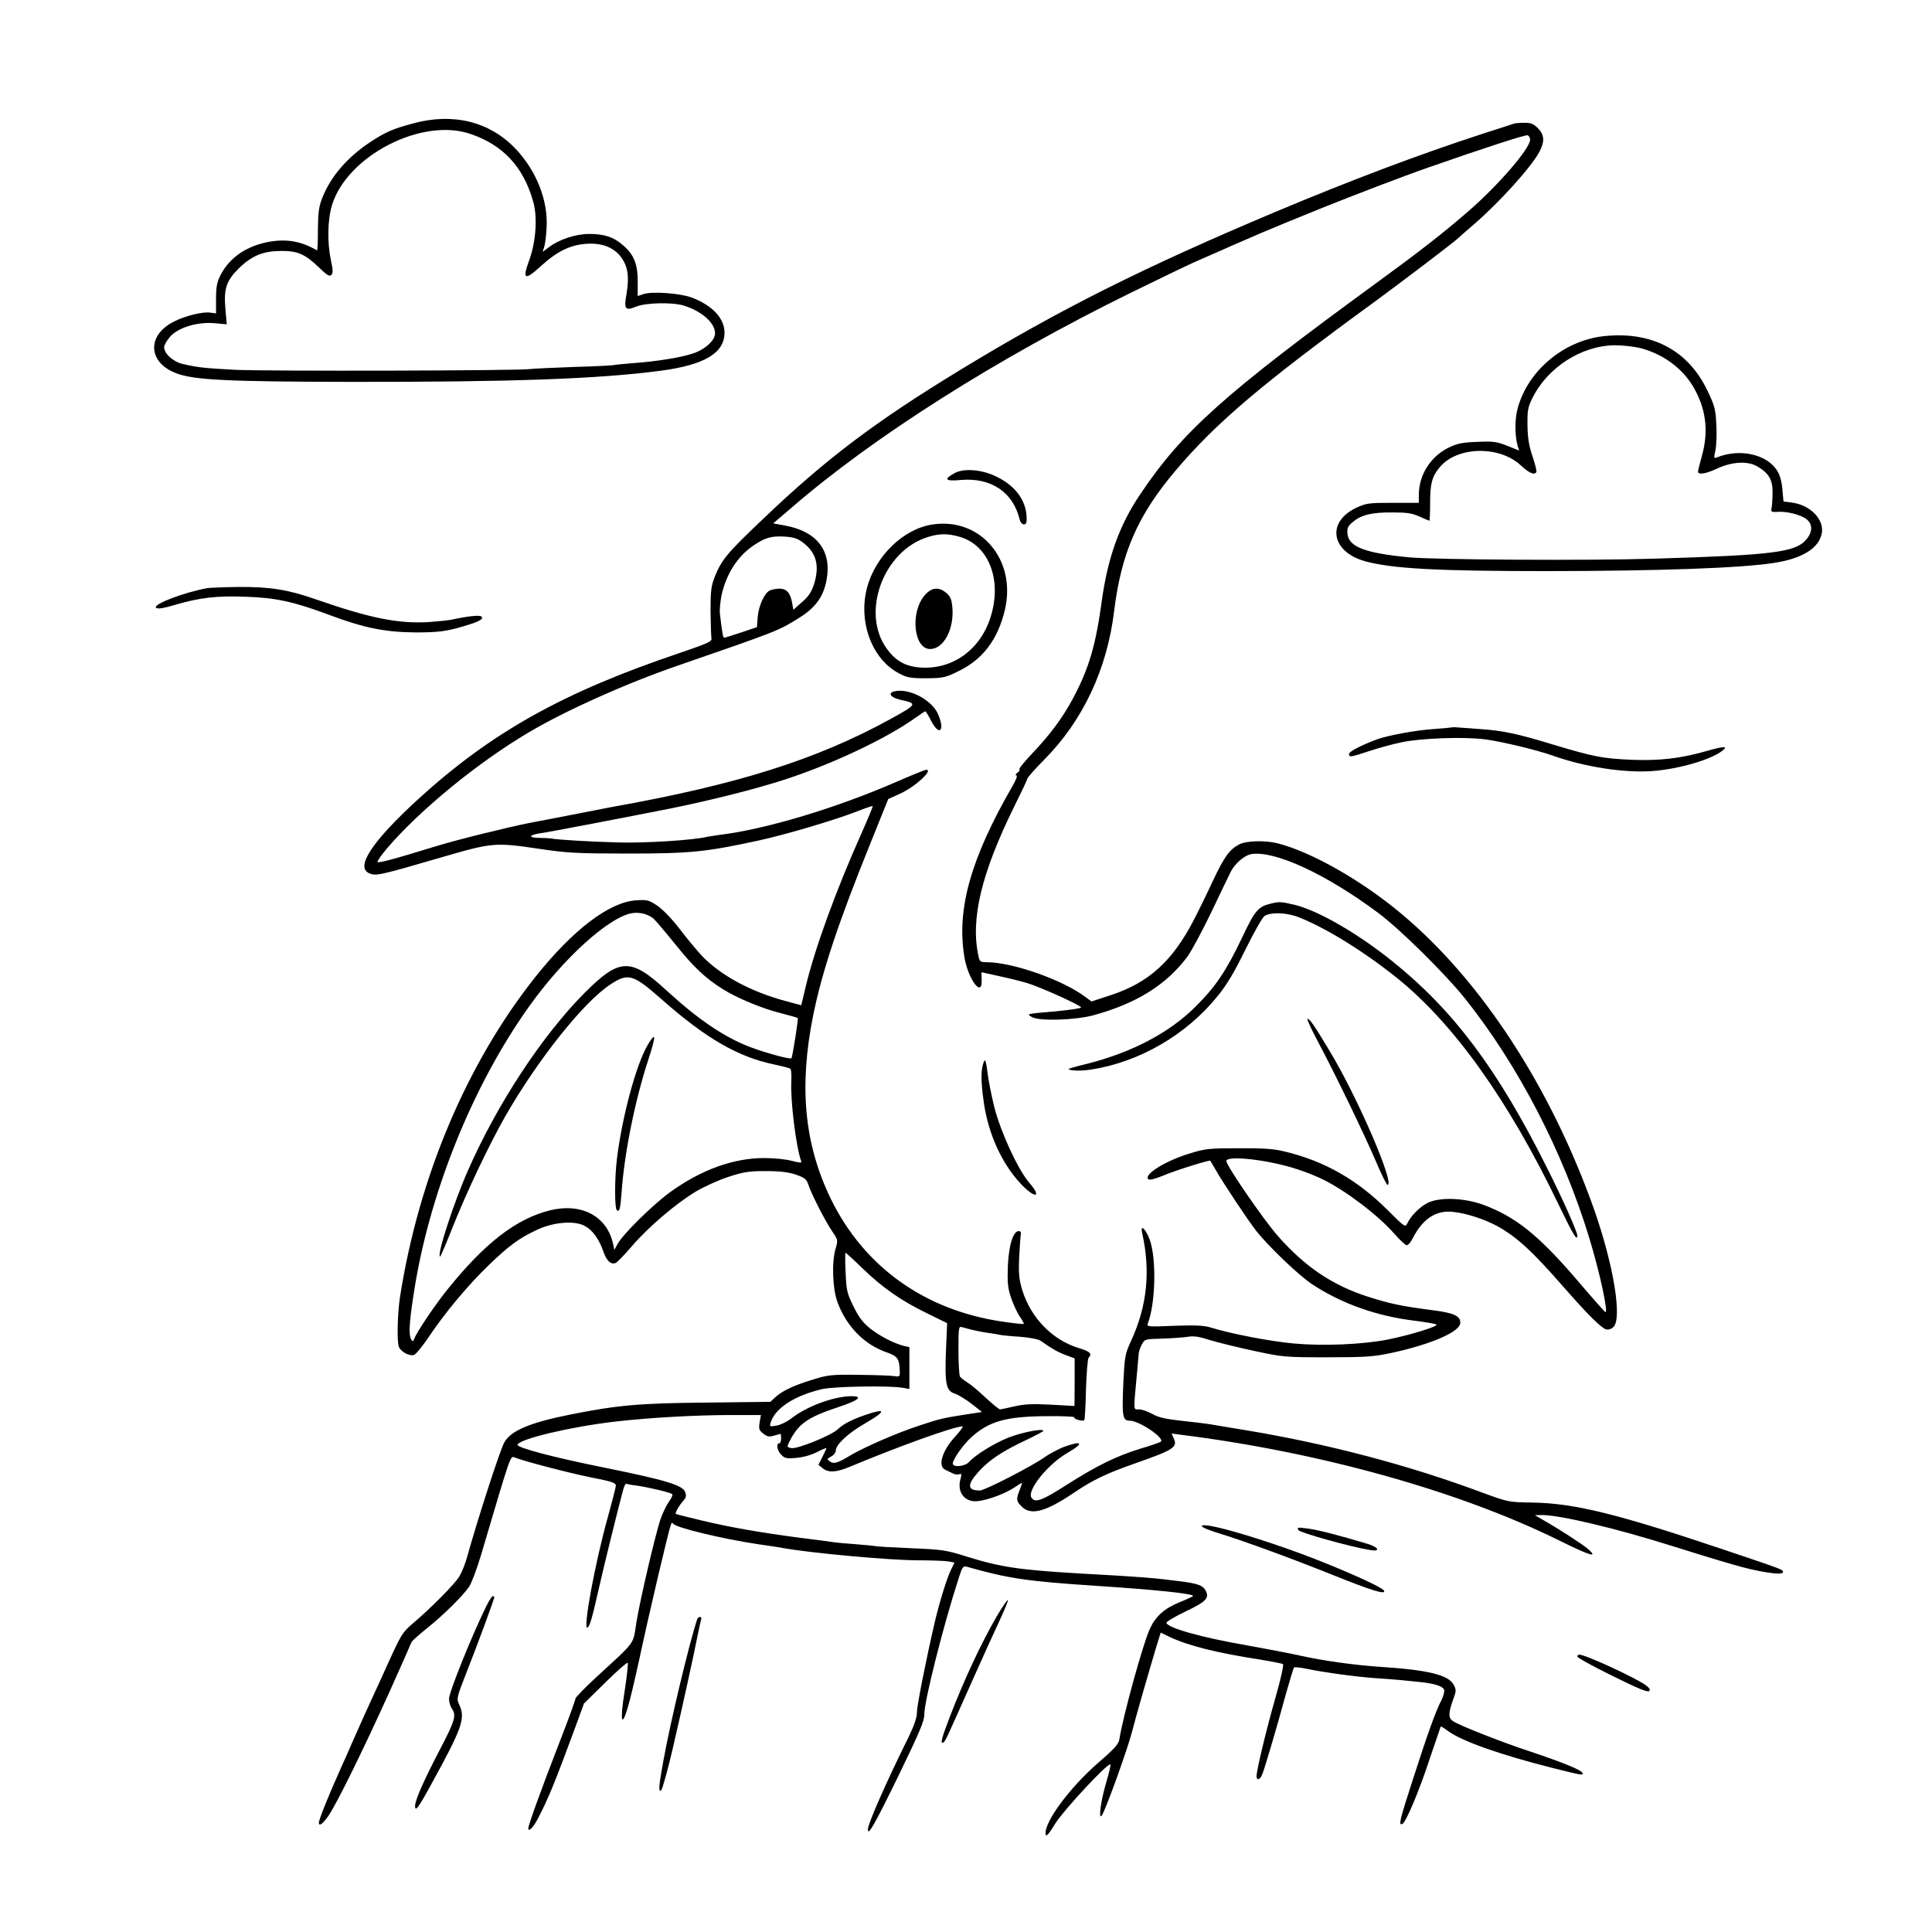 <?xml version="1.0" standalone="no"?>
<!DOCTYPE svg PUBLIC "-//W3C//DTD SVG 20010904//EN"
 "http://www.w3.org/TR/2001/REC-SVG-20010904/DTD/svg10.dtd">
<svg version="1.0" xmlns="http://www.w3.org/2000/svg"
 width="1024pt" height="1024pt" viewBox="0 0 1024 1024"
 preserveAspectRatio="xMidYMid meet">
<g transform="translate(0,1024) scale(0.1,-0.1)"
fill="#000000" stroke="none">
<path d="M2190 9586 c-109 -29 -147 -46 -229 -100 -122 -81 -208 -182 -253
-295 -18 -46 -22 -77 -23 -168 0 -62 -2 -112 -5 -110 -81 47 -155 61 -245 47
-123 -20 -218 -83 -266 -178 -19 -37 -24 -63 -24 -125 l0 -78 -30 4 c-40 6
-135 -17 -194 -48 -145 -73 -137 -218 15 -274 92 -35 273 -44 919 -45 852 -1
1313 15 1647 59 233 31 338 94 338 202 0 75 -63 143 -171 185 -63 24 -214 35
-259 19 l-30 -10 0 77 c0 94 -21 144 -79 193 -49 43 -98 59 -179 59 -70 0
-158 -29 -211 -69 l-35 -26 8 25 c5 14 11 59 13 101 9 144 -52 301 -163 419
-137 145 -331 194 -544 136z m304 -56 c172 -59 279 -173 331 -355 25 -84 16
-215 -20 -314 -38 -103 -24 -110 61 -32 88 80 158 114 246 119 84 5 147 -22
185 -78 32 -49 38 -101 24 -186 -15 -83 -8 -93 51 -69 52 21 194 24 253 5 96
-30 165 -92 165 -147 0 -35 -47 -80 -107 -103 -62 -23 -199 -46 -332 -55 -47
-4 -91 -8 -97 -10 -7 -2 -103 -7 -215 -10 -112 -4 -215 -9 -229 -11 -48 -9
-1406 -12 -1565 -4 -164 9 -195 12 -277 31 -51 12 -98 55 -98 89 0 11 14 35
31 55 43 49 145 80 236 72 l65 -6 -7 77 c-10 113 4 154 73 222 69 66 128 90
225 90 85 0 124 -17 197 -87 43 -42 57 -50 66 -40 10 9 9 27 -2 77 -20 96 -18
215 6 294 81 261 477 465 734 376z"/>
<path d="M8025 9585 c-5 -2 -82 -27 -170 -55 -340 -111 -692 -244 -1095 -413
-698 -294 -1148 -519 -1671 -838 -447 -272 -710 -470 -1043 -788 -190 -180
-222 -218 -258 -309 -19 -49 -22 -75 -22 -182 1 -69 3 -133 5 -144 3 -16 -20
-26 -166 -76 -621 -209 -1001 -422 -1390 -777 -243 -223 -334 -360 -257 -392
35 -15 56 -10 382 85 272 79 282 80 525 44 142 -21 194 -24 465 -24 328 0 411
8 695 70 142 31 408 110 519 154 43 17 80 29 82 28 1 -2 -24 -64 -57 -138
-138 -308 -251 -619 -299 -821 l-23 -97 -86 23 c-180 49 -336 132 -436 234
-27 28 -81 93 -120 144 -42 55 -90 105 -120 126 -47 31 -54 33 -115 29 -141
-10 -333 -156 -530 -403 -364 -457 -620 -1061 -720 -1700 -13 -87 -17 -232 -6
-263 9 -25 53 -50 79 -44 10 2 45 45 79 95 86 129 209 276 319 382 107 103
161 143 256 187 87 41 199 50 253 20 42 -23 74 -68 98 -135 17 -50 40 -71 65
-61 8 3 48 44 88 91 87 101 233 225 338 288 42 25 119 60 171 77 82 27 109 31
200 31 76 0 120 -6 159 -19 48 -17 56 -24 67 -57 18 -53 90 -193 126 -245 29
-43 30 -45 17 -90 -22 -75 -16 -216 11 -287 49 -129 144 -224 263 -264 54 -19
64 -33 66 -98 1 -29 -1 -31 -26 -27 -16 3 -100 6 -188 7 -147 2 -167 0 -246
-25 -99 -30 -164 -60 -200 -94 l-26 -24 -334 -4 c-356 -3 -474 -13 -724 -63
-217 -43 -322 -87 -354 -152 -26 -52 -142 -412 -196 -606 -9 -33 -27 -78 -40
-100 -23 -39 -150 -168 -253 -255 -47 -40 -59 -60 -118 -190 -36 -80 -79 -174
-96 -210 -17 -36 -57 -126 -90 -200 -32 -74 -65 -148 -73 -165 -62 -138 -115
-269 -115 -286 0 -21 21 -6 51 37 44 64 186 353 322 654 63 140 116 260 118
266 2 6 38 39 80 72 92 74 193 174 226 223 13 20 41 95 62 165 161 544 155
528 179 519 54 -21 276 -79 397 -104 122 -24 140 -30 139 -47 -1 -10 -20 -84
-42 -164 -68 -242 -133 -595 -109 -587 12 4 25 48 62 212 25 112 100 415 126
512 6 24 14 41 18 39 3 -2 29 -7 56 -10 62 -9 177 -36 188 -45 4 -4 -4 -22
-18 -41 -13 -18 -33 -60 -45 -94 -29 -90 -107 -423 -127 -545 -19 -121 1 -94
-211 -289 -62 -57 -112 -109 -112 -115 0 -7 -36 -107 -81 -222 -101 -260 -169
-449 -169 -466 0 -22 28 7 52 54 57 110 92 197 200 490 l43 118 113 111 c62
61 115 108 119 105 3 -4 -4 -70 -16 -148 -26 -160 -17 -203 17 -87 12 40 37
147 57 238 54 253 156 687 171 730 3 9 8 11 12 4 14 -21 259 -80 452 -109 58
-8 116 -17 130 -20 151 -27 568 -65 716 -65 72 0 145 -3 162 -6 l31 -6 -18
-37 c-21 -41 -62 -174 -86 -276 -49 -212 -95 -445 -95 -481 0 -27 -14 -68 -44
-130 -121 -244 -216 -461 -216 -490 0 -37 31 16 161 282 113 233 138 292 138
326 -1 69 99 466 183 726 18 57 23 63 42 58 218 -62 317 -77 681 -101 323 -21
532 -43 518 -55 -4 -3 -37 -19 -73 -33 -80 -33 -126 -75 -156 -141 -37 -81
-143 -467 -161 -584 -4 -26 -25 -50 -111 -124 -155 -135 -289 -318 -280 -380
2 -16 16 -1 52 58 47 74 280 324 291 312 3 -2 -6 -42 -20 -89 -29 -96 -44
-200 -27 -184 16 14 139 355 163 450 20 79 88 314 129 451 l22 71 47 -23 c97
-46 250 -85 479 -120 61 -10 116 -21 122 -24 5 -3 -11 -77 -39 -175 -48 -167
-101 -387 -101 -419 0 -26 20 -19 31 12 15 38 81 263 124 422 21 74 40 138 44
142 3 3 35 0 71 -8 93 -19 261 -42 365 -49 50 -3 108 -8 130 -10 22 -2 67 -7
100 -10 77 -8 122 -22 129 -41 3 -8 -3 -33 -14 -55 -31 -59 -74 -180 -151
-419 -72 -223 -77 -244 -57 -238 19 7 90 175 148 353 30 88 55 162 56 164 2 1
18 -8 36 -22 72 -54 273 -126 558 -198 161 -40 162 -40 157 -26 -4 15 -102 55
-272 112 -150 49 -379 139 -413 162 -27 17 -26 45 2 121 14 38 15 46 1 72 -27
52 -136 79 -385 95 -139 9 -310 33 -430 60 -58 13 -184 37 -280 54 -242 42
-419 92 -428 119 -2 6 44 33 102 61 109 52 127 71 106 111 -15 27 -41 37 -137
49 -141 18 -196 23 -528 41 -320 19 -419 33 -599 89 -114 36 -132 38 -296 45
-96 4 -182 9 -190 11 -8 2 -53 6 -100 10 -47 3 -98 8 -115 10 -16 3 -102 14
-190 25 -210 28 -361 54 -520 92 -71 17 -131 32 -133 34 -6 4 19 47 40 70 15
17 17 26 9 47 -14 35 -105 63 -422 127 -273 55 -472 107 -466 123 10 30 282
95 516 122 180 21 431 35 615 35 l159 0 -7 -39 c-5 -34 -3 -42 19 -59 21 -17
32 -19 58 -11 17 5 33 9 34 9 2 0 3 -11 3 -25 0 -14 -4 -25 -10 -25 -18 0 -11
-39 11 -61 19 -19 29 -21 81 -16 36 3 80 16 109 31 27 14 49 23 49 20 0 -3
-10 -23 -21 -46 l-21 -42 22 -18 c30 -25 74 -22 145 8 258 108 553 214 597
214 6 0 -13 -25 -40 -55 -69 -75 -93 -156 -52 -175 8 -4 25 -12 37 -18 12 -7
29 -9 37 -6 12 5 14 0 7 -24 -21 -72 24 -128 95 -118 55 7 144 41 189 71 20
14 38 25 41 25 2 0 -3 -16 -11 -36 -20 -49 -19 -61 10 -89 49 -49 126 -29 280
75 99 67 171 101 325 155 200 70 223 85 201 131 l-11 26 52 -7 c732 -92 1467
-297 1994 -556 172 -85 217 -99 162 -50 -30 26 -153 106 -245 158 l-38 22 35
1 c95 1 398 -71 695 -165 99 -31 241 -75 315 -96 138 -41 270 -61 270 -42 0
14 12 10 -330 125 -551 185 -775 240 -995 244 -130 2 -130 2 -269 53 -391 146
-821 259 -1256 331 -69 11 -150 25 -180 30 -30 5 -104 14 -163 20 -81 9 -119
18 -150 36 -23 13 -55 24 -70 24 -31 0 -30 -17 -11 190 4 41 8 86 9 100 0 14
8 38 17 54 15 28 17 29 110 31 52 2 113 6 136 10 30 5 61 0 119 -19 44 -13
149 -39 234 -57 149 -32 161 -33 384 -33 199 0 244 3 335 22 214 46 370 113
370 161 0 36 -34 52 -143 66 -169 22 -226 34 -343 71 -190 60 -338 160 -482
324 -77 88 -272 372 -272 396 0 32 224 7 375 -43 44 -14 107 -39 140 -56 124
-62 290 -189 376 -287 29 -33 58 -60 65 -60 8 0 22 17 33 39 52 101 122 147
210 138 72 -7 170 -39 241 -78 101 -57 182 -131 346 -319 127 -145 199 -217
226 -226 12 -3 27 1 39 12 48 44 2 327 -101 621 -229 648 -598 1216 -1024
1571 -207 174 -476 327 -654 372 -65 17 -165 14 -203 -5 -53 -28 -79 -64 -141
-195 -32 -69 -77 -161 -100 -205 -113 -219 -239 -333 -439 -399 l-104 -34 -31
23 c-120 91 -387 185 -525 185 -33 0 -37 3 -43 33 -43 196 16 440 190 793 36
72 67 137 68 145 2 8 43 55 92 104 204 206 332 479 369 785 38 309 125 508
325 745 217 256 458 460 1055 895 130 95 436 327 445 339 3 3 39 35 80 70 138
119 305 304 349 386 29 55 27 90 -8 126 -24 23 -38 29 -73 28 -24 0 -47 -2
-53 -4z m85 -85 c0 -46 -163 -236 -322 -375 -133 -116 -264 -218 -493 -385
-805 -587 -1029 -787 -1253 -1122 -109 -161 -171 -336 -202 -561 -32 -237 -69
-361 -151 -515 -55 -104 -122 -194 -213 -290 -43 -45 -76 -85 -73 -89 4 -3 -1
-12 -11 -19 -10 -8 -12 -13 -5 -14 7 0 -1 -23 -21 -57 -221 -383 -296 -651
-255 -903 19 -119 96 -223 92 -124 l-1 41 86 -19 c48 -10 117 -27 155 -38 75
-23 287 -119 287 -130 0 -4 -60 -13 -132 -20 -162 -14 -159 -13 -128 -31 39
-22 226 -16 322 9 229 62 389 161 501 311 22 30 80 138 129 240 49 102 94 197
101 210 21 43 73 88 109 94 124 20 393 -104 668 -308 117 -86 360 -326 467
-460 280 -352 517 -809 656 -1265 57 -186 104 -406 85 -394 -5 3 -74 81 -153
174 -203 236 -324 332 -495 395 -102 37 -234 41 -296 8 -42 -22 -88 -70 -106
-109 -9 -20 -16 -15 -102 71 -162 162 -335 261 -548 312 -56 14 -113 18 -243
17 -156 0 -178 -2 -260 -28 -127 -38 -244 -111 -219 -136 6 -6 35 1 79 19 66
28 246 84 250 79 1 -2 15 -25 31 -53 36 -64 172 -268 213 -320 64 -81 228
-238 296 -282 156 -103 344 -170 550 -194 55 -7 104 -16 108 -19 12 -10 -139
-56 -258 -80 -132 -26 -340 -35 -495 -21 -119 10 -339 52 -443 85 -38 11 -80
13 -194 9 -141 -6 -146 -5 -139 13 41 107 46 342 10 443 -22 60 -52 85 -40 35
45 -204 26 -386 -59 -571 -32 -69 -34 -81 -41 -222 -8 -179 -4 -201 34 -201
50 0 186 -92 165 -111 -5 -4 -53 -21 -108 -37 -129 -40 -229 -89 -390 -191
-134 -86 -169 -98 -188 -69 -25 39 87 178 192 238 90 52 78 67 -23 30 -29 -12
-73 -35 -97 -52 -63 -46 -320 -178 -345 -178 -68 0 -70 30 -7 100 55 61 125
108 251 167 50 24 92 46 92 49 0 15 -115 -8 -186 -36 -77 -31 -174 -91 -208
-129 -22 -24 -86 -30 -86 -8 0 22 55 100 98 139 94 85 184 110 393 112 87 1
155 -2 153 -6 -6 -9 45 -23 53 -15 3 3 7 77 9 164 3 87 9 162 14 167 20 20 8
33 -49 50 -142 42 -257 160 -303 309 -17 58 -20 86 -16 175 3 59 7 114 9 122
2 8 -3 15 -11 15 -30 0 -53 -74 -58 -185 -3 -89 -1 -115 17 -169 12 -35 33
-80 46 -99 14 -20 23 -37 21 -39 -2 -2 -52 3 -112 12 -412 60 -734 290 -910
650 -141 290 -170 595 -94 973 47 232 134 494 305 916 l93 231 60 27 c81 36
182 128 141 128 -6 0 -75 -28 -153 -62 -323 -141 -696 -253 -941 -283 -27 -4
-57 -8 -65 -10 -71 -18 -336 -35 -480 -30 -139 4 -319 14 -350 21 -8 1 -37 3
-63 3 -60 1 -54 16 10 25 55 8 435 81 693 132 210 43 434 99 590 149 255 82
546 219 703 331 26 19 49 34 52 34 2 0 16 -22 30 -50 44 -86 76 -53 36 37 -32
70 -140 130 -217 121 -52 -6 -41 -33 18 -47 92 -20 91 -23 -52 -102 -390 -214
-809 -347 -1470 -465 -14 -3 -95 -18 -180 -35 -85 -17 -202 -39 -260 -50 -120
-24 -377 -87 -495 -123 -241 -74 -310 -92 -314 -84 -1 5 21 37 50 71 173 203
483 457 753 616 198 117 515 259 791 354 532 184 530 183 642 253 85 53 128
112 144 200 29 153 -50 257 -218 288 l-65 12 94 80 c434 377 1092 794 1803
1143 143 70 292 142 330 159 363 160 365 161 680 289 172 69 427 167 565 215
300 105 516 175 527 171 7 -3 13 -13 13 -23z m-3855 -2135 c72 -54 90 -122 60
-220 -14 -43 -29 -66 -64 -96 l-46 -41 -6 34 c-9 54 -29 78 -67 78 -18 0 -42
-5 -53 -10 -29 -16 -58 -82 -63 -141 l-4 -53 -83 -28 c-46 -15 -86 -28 -90
-28 -7 0 -11 22 -23 125 -3 22 2 68 9 103 26 113 85 204 169 261 61 41 94 51
164 47 48 -3 70 -10 97 -31z m-791 -1994 c10 -9 61 -69 113 -133 98 -123 161
-182 253 -240 76 -48 213 -105 312 -129 46 -12 84 -23 86 -24 5 -4 -28 -208
-33 -214 -8 -7 -139 29 -221 60 -137 53 -273 145 -442 300 -189 174 -248 172
-432 -12 -225 -226 -463 -587 -618 -939 -78 -176 -170 -460 -149 -460 2 0 33
71 67 158 75 188 193 436 279 587 171 298 412 601 553 695 97 65 122 58 274
-76 238 -210 407 -307 602 -347 39 -8 75 -18 80 -21 6 -3 8 -34 6 -69 -5 -103
26 -352 53 -423 3 -8 -12 -7 -49 3 -29 8 -93 15 -143 15 -166 1 -338 -61 -505
-182 -93 -68 -251 -224 -277 -274 l-17 -31 -6 30 c-32 149 -167 221 -335 180
-179 -45 -343 -171 -543 -419 -64 -79 -162 -224 -176 -261 -6 -16 -9 -17 -16
-5 -14 22 -12 81 10 225 78 533 310 1114 614 1540 182 256 422 473 545 495 40
7 86 -5 115 -29z m1107 -1853 c105 -102 205 -172 343 -239 l106 -52 -6 -141
c-7 -179 0 -217 45 -232 19 -6 59 -30 90 -54 l56 -44 -80 -12 c-128 -20 -145
-24 -250 -59 -120 -39 -294 -115 -368 -159 -67 -41 -89 -47 -110 -31 -15 11
-14 13 8 25 14 7 25 22 25 32 0 31 65 92 154 143 114 66 115 84 4 46 -73 -25
-118 -48 -148 -77 -36 -33 -218 -107 -247 -99 -23 5 -23 6 -7 38 47 92 96 126
263 181 102 34 128 56 64 56 -94 -1 -239 -54 -320 -119 -21 -16 -55 -33 -77
-37 -37 -6 -38 -6 -31 17 24 76 125 141 270 176 61 15 364 20 433 7 l32 -6 0
111 0 111 -27 6 c-54 13 -129 52 -180 92 -39 31 -61 60 -89 117 -34 69 -38 84
-42 180 -3 58 -3 105 0 105 2 0 43 -37 89 -82z m584 -327 c22 -5 60 -13 85
-16 25 -3 52 -8 60 -10 8 -2 56 -7 105 -10 51 -4 99 -13 110 -21 58 -41 94
-62 136 -77 l45 -17 0 -126 -1 -126 -125 7 c-98 5 -140 3 -193 -9 -38 -9 -72
-16 -77 -16 -5 0 -39 28 -76 62 -36 34 -80 71 -97 81 -18 11 -35 25 -39 31 -4
6 -8 69 -8 139 0 118 1 128 18 123 9 -3 35 -9 57 -15z"/>
<path d="M5061 7733 c-62 -33 -52 -45 31 -37 160 14 277 -64 312 -208 7 -31
35 -38 37 -10 6 96 -50 181 -154 233 -77 40 -176 49 -226 22z"/>
<path d="M4942 7460 c-154 -23 -303 -168 -347 -337 -47 -181 28 -380 172 -453
41 -22 61 -25 143 -25 89 1 100 3 171 38 128 62 208 168 245 324 63 266 -129
492 -384 453z m147 -66 c151 -45 222 -226 163 -419 -53 -177 -202 -285 -374
-273 -80 6 -131 35 -178 100 -139 191 -18 520 219 592 61 19 106 19 170 0z"/>
<path d="M4902 7086 c-79 -90 -60 -286 28 -286 71 0 127 104 118 218 -4 45
-10 60 -32 79 -40 34 -78 30 -114 -11z"/>
<path d="M6733 5450 c-63 -15 -82 -36 -147 -174 -86 -181 -142 -265 -250 -372
-137 -137 -335 -241 -569 -301 -59 -14 -106 -28 -104 -29 10 -10 67 -11 120
-3 257 40 506 185 671 390 50 61 89 128 147 246 44 89 89 169 101 178 32 21
117 19 180 -6 141 -55 340 -177 518 -319 304 -243 597 -653 865 -1213 73 -151
95 -188 95 -156 0 21 -79 198 -165 368 -257 514 -494 829 -815 1086 -188 151
-396 270 -521 300 -70 16 -79 17 -126 5z"/>
<path d="M6986 4718 c93 -175 241 -481 305 -630 30 -70 58 -128 63 -128 42 -1
-159 466 -307 710 -82 137 -105 170 -117 170 -5 0 20 -55 56 -122z"/>
<path d="M5205 4575 c-6 -41 -2 -103 11 -190 26 -162 94 -310 191 -416 78 -84
120 -80 47 4 -59 69 -150 266 -184 399 -16 65 -32 147 -36 183 -4 36 -10 65
-14 65 -4 0 -11 -20 -15 -45z"/>
<path d="M3432 4700 c-61 -105 -134 -377 -162 -600 -13 -108 -13 -267 0 -275
14 -9 18 7 25 100 15 209 71 483 141 698 20 59 34 113 31 120 -2 6 -18 -13
-35 -43z"/>
<path d="M8498 8458 c-218 -25 -412 -194 -458 -399 -12 -54 -10 -139 5 -186
l7 -21 -63 25 c-55 22 -74 25 -159 21 -80 -3 -105 -8 -153 -31 -96 -48 -157
-145 -157 -251 l0 -41 -137 0 c-128 0 -142 -2 -194 -26 -159 -75 -135 -232 44
-283 143 -40 382 -53 972 -53 597 1 1018 16 1195 43 152 23 241 78 256 158 13
73 -61 149 -157 162 l-46 6 -6 63 c-3 41 -13 77 -27 99 -54 89 -200 121 -322
71 -14 -6 -15 -2 -6 37 5 24 8 85 5 135 -4 85 -8 101 -49 186 -103 213 -296
313 -550 285z m197 -63 c132 -35 241 -121 297 -237 53 -107 62 -215 28 -336
-11 -39 -20 -76 -20 -82 0 -18 43 -11 100 16 79 37 163 42 214 12 61 -36 81
-70 81 -136 0 -31 -2 -68 -5 -82 -5 -23 -2 -25 30 -23 50 4 125 -15 155 -39
33 -26 33 -67 -1 -107 -57 -68 -173 -83 -804 -102 -348 -11 -1163 -6 -1300 7
-235 22 -322 56 -328 125 -3 30 2 41 28 62 44 38 101 52 210 51 77 0 104 -4
144 -22 27 -12 50 -22 52 -22 2 0 4 43 4 95 0 103 10 140 52 190 93 110 316
114 429 8 43 -40 72 -53 82 -35 3 4 -6 41 -20 82 -19 56 -26 98 -27 165 -1 79
2 97 26 145 81 164 262 279 438 280 42 0 102 -7 135 -15z"/>
<path d="M1100 7123 c-123 -22 -291 -86 -273 -104 8 -8 36 -4 100 15 134 39
222 49 378 43 155 -5 252 -26 437 -95 189 -71 300 -93 464 -94 115 0 163 6
252 33 82 24 107 38 94 51 -9 9 -69 3 -162 -17 -14 -3 -65 -8 -115 -12 -163
-10 -313 20 -600 120 -148 52 -244 67 -409 66 -77 -1 -152 -4 -166 -6z"/>
<path d="M7698 6385 c-2 -1 -46 -5 -98 -9 -94 -6 -247 -34 -305 -56 -83 -31
-145 -64 -145 -76 0 -19 6 -18 107 15 48 16 124 37 168 46 106 23 337 31 448
16 89 -12 273 -56 357 -86 169 -60 374 -92 525 -82 139 10 311 59 374 108 32
25 10 25 -78 0 -141 -41 -255 -54 -405 -48 -154 7 -199 16 -416 81 -186 57
-264 73 -375 81 -49 4 -105 8 -122 9 -18 2 -34 2 -35 1z"/>
<path d="M6370 2151 c0 -6 39 -22 88 -37 128 -39 380 -131 607 -222 203 -82
285 -107 270 -82 -9 15 -146 79 -315 147 -277 112 -650 224 -650 194z"/>
<path d="M6882 2130 c9 -14 273 -88 382 -106 54 -9 44 15 -15 33 -153 46 -262
74 -315 81 -56 8 -61 7 -52 -8z"/>
<path d="M2576 1724 c-77 -157 -196 -453 -196 -488 0 -18 7 -41 15 -52 25 -34
17 -64 -64 -218 -84 -161 -131 -267 -131 -298 0 -33 17 -11 83 110 168 305
185 355 151 427 -15 32 -14 36 39 172 55 138 147 388 147 398 0 3 -4 5 -8 5
-5 0 -21 -25 -36 -56z"/>
<path d="M5283 1673 c-81 -139 -172 -333 -249 -533 -44 -115 -52 -146 -34
-135 11 7 8 1 148 315 55 124 123 273 151 333 27 59 47 107 43 107 -4 0 -31
-39 -59 -87z"/>
<path d="M3695 1658 c-43 -133 -141 -539 -180 -756 -24 -129 -26 -166 -10
-150 6 6 35 110 59 213 60 260 105 466 132 599 7 38 16 77 19 87 4 11 2 19 -5
19 -6 0 -12 -6 -15 -12z"/>
<path d="M8360 1460 c0 -6 83 -52 185 -102 131 -65 188 -89 196 -81 7 7 2 16
-18 31 -59 42 -320 162 -352 162 -6 0 -11 -5 -11 -10z"/>
</g>
</svg>
